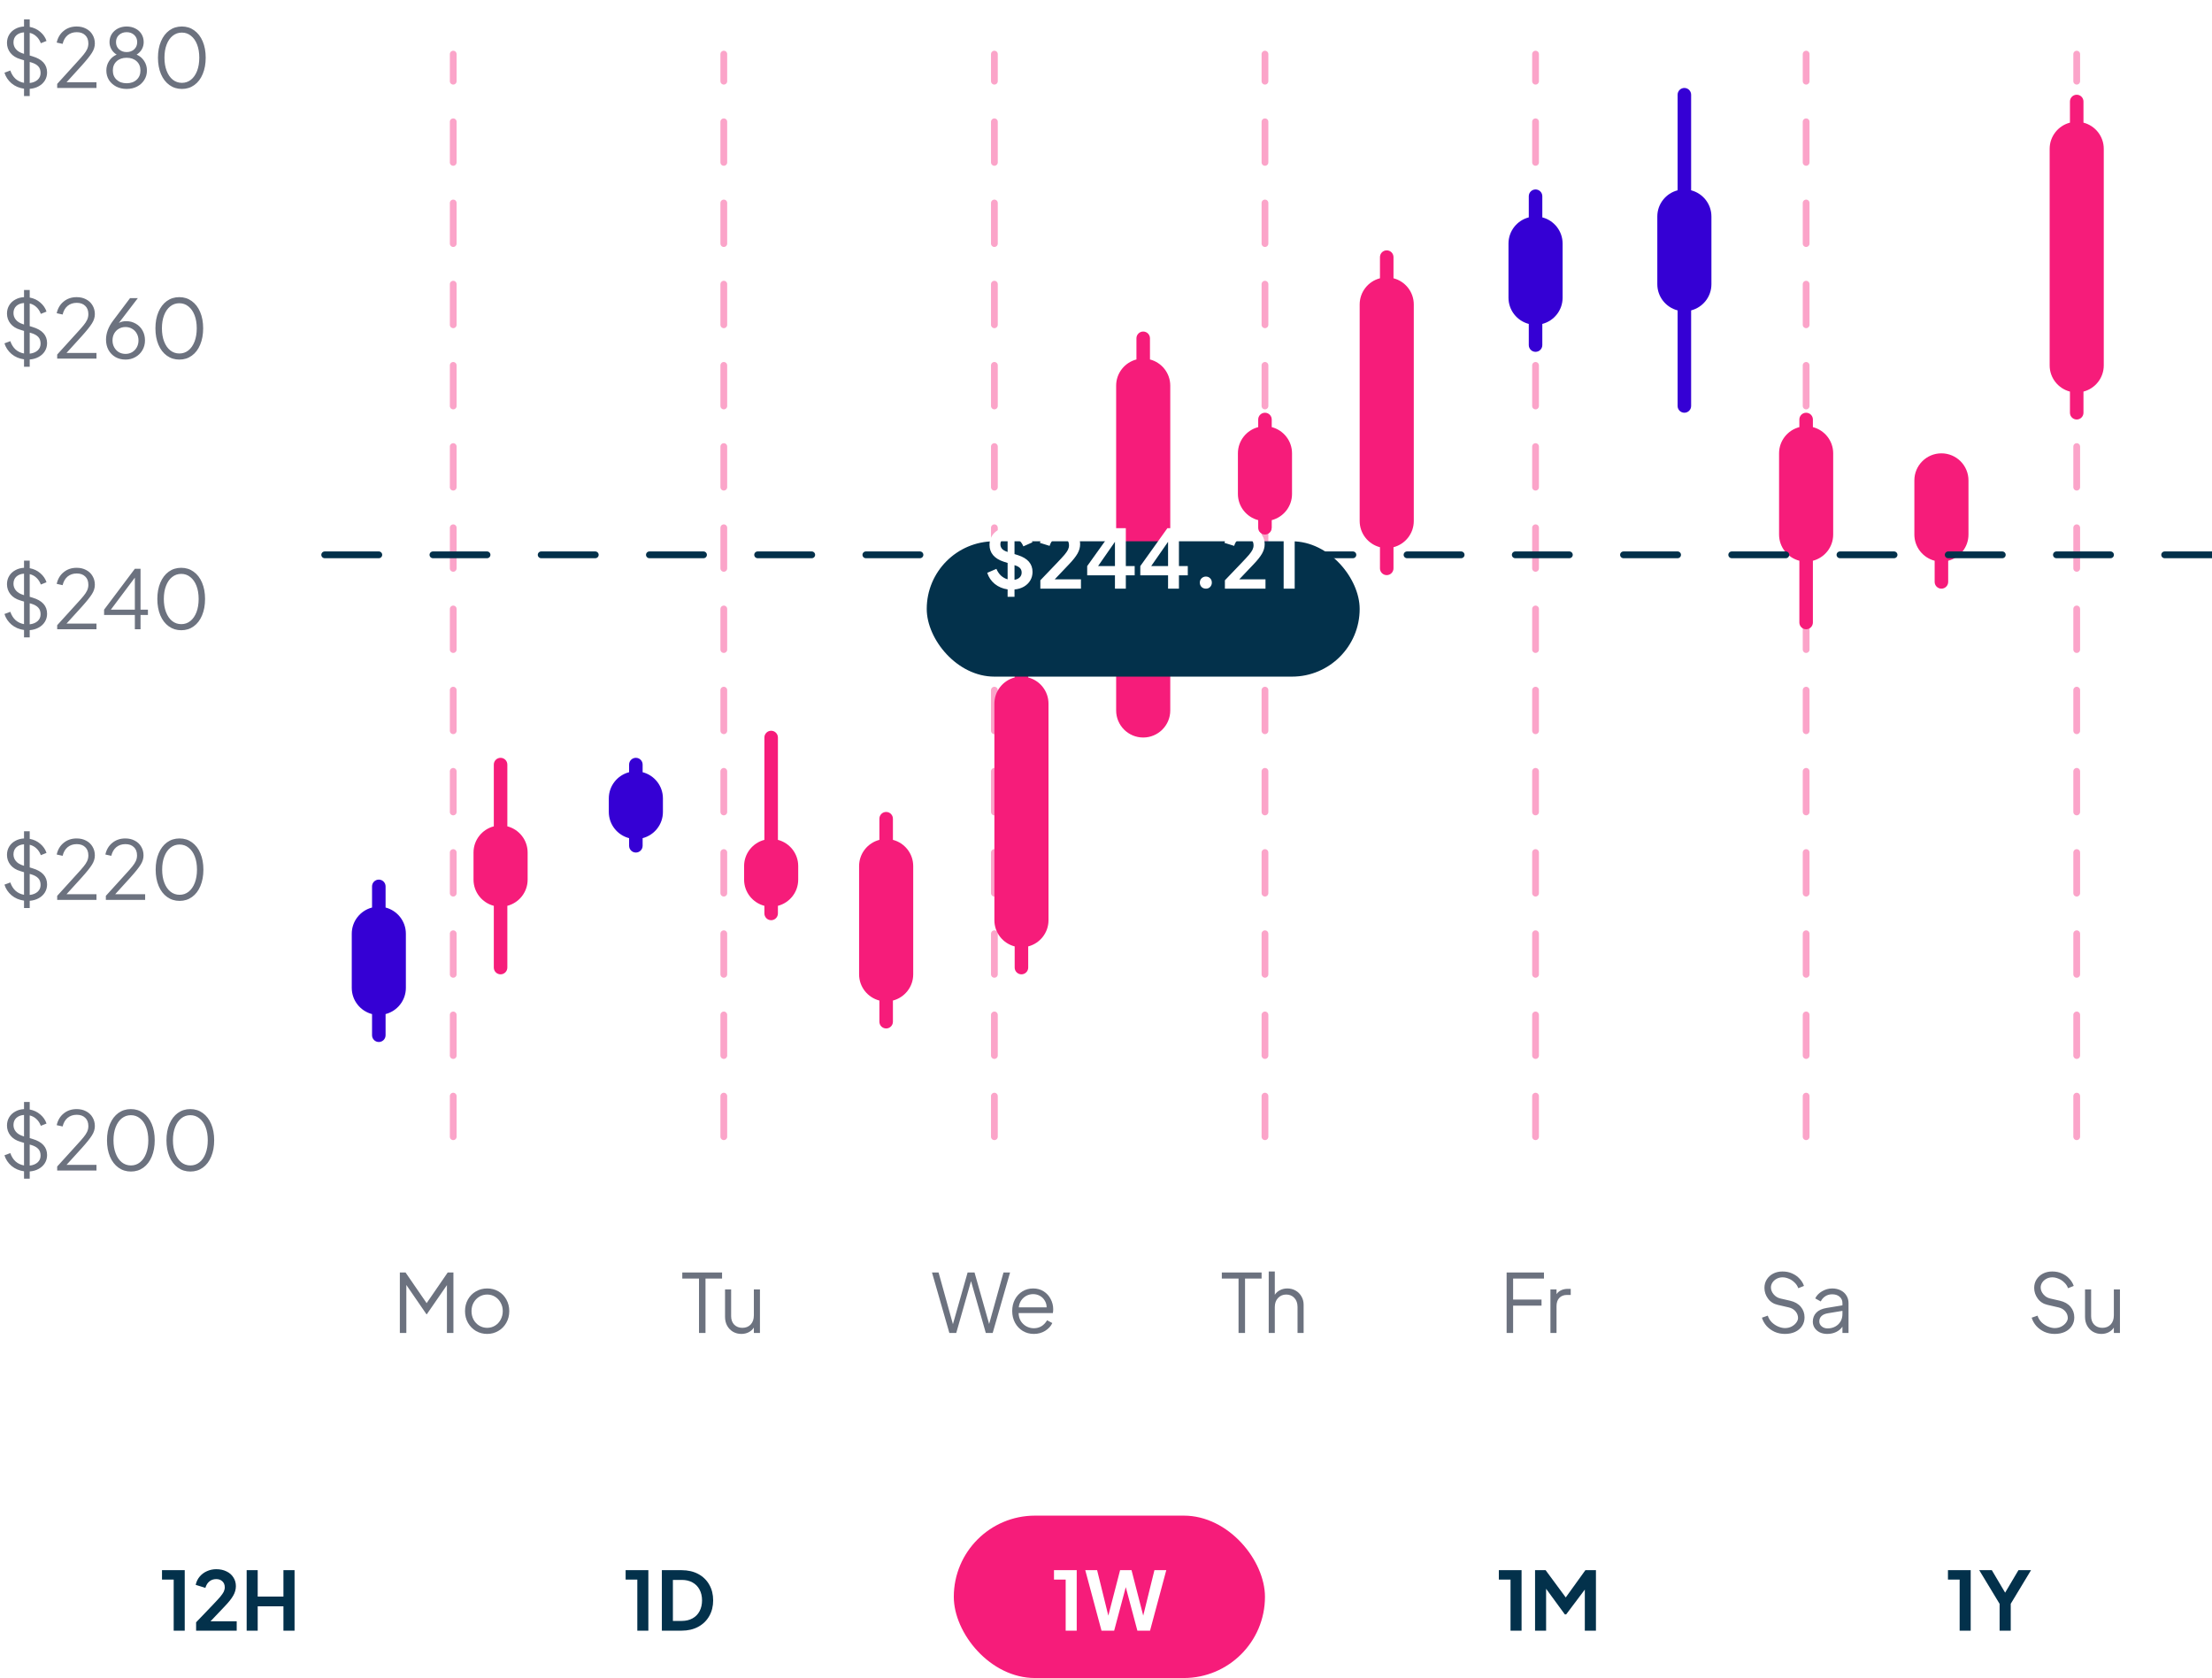 <svg width="327" height="248" viewBox="0 0 327 248" fill="none" xmlns="http://www.w3.org/2000/svg">
<path d="M25.676 233.452H23.948V232.06H27.308V241H25.676V233.452ZM28.991 239.764L31.416 237.232C31.936 236.688 32.316 236.276 32.556 235.996C32.795 235.708 32.968 235.46 33.072 235.252C33.175 235.036 33.227 234.816 33.227 234.592C33.227 234.224 33.111 233.932 32.88 233.716C32.648 233.492 32.343 233.38 31.968 233.38C31.576 233.38 31.239 233.492 30.959 233.716C30.688 233.932 30.488 234.252 30.36 234.676L28.931 234.232C29.027 233.768 29.22 233.364 29.508 233.02C29.803 232.668 30.168 232.396 30.599 232.204C31.032 232.012 31.488 231.916 31.968 231.916C32.535 231.916 33.039 232.024 33.48 232.24C33.919 232.448 34.26 232.744 34.499 233.128C34.748 233.504 34.871 233.936 34.871 234.424C34.871 234.904 34.739 235.372 34.475 235.828C34.219 236.276 33.8 236.804 33.215 237.412L31.116 239.62H34.992V241H28.991V239.764ZM36.464 232.06H38.096V235.96H41.9V232.06H43.544V241H41.9V237.4H38.096V241H36.464V232.06Z" fill="#03314B"/>
<path d="M94.215 233.452H92.487V232.06H95.847V241H94.215V233.452ZM97.843 232.06H100.759C101.695 232.06 102.515 232.248 103.219 232.624C103.923 233 104.467 233.528 104.851 234.208C105.235 234.88 105.427 235.652 105.427 236.524C105.427 237.388 105.235 238.16 104.851 238.84C104.467 239.52 103.919 240.052 103.207 240.436C102.503 240.812 101.687 241 100.759 241H97.843V232.06ZM100.795 239.56C101.395 239.56 101.919 239.436 102.367 239.188C102.823 238.94 103.171 238.588 103.411 238.132C103.659 237.668 103.783 237.132 103.783 236.524C103.783 235.916 103.659 235.384 103.411 234.928C103.171 234.472 102.823 234.12 102.367 233.872C101.919 233.624 101.395 233.5 100.795 233.5H99.475V239.56H100.795Z" fill="#03314B"/>
<rect x="141" y="224" width="46" height="24" rx="12" fill="#F61C7A"/>
<path d="M157.539 233.452H155.811V232.06H159.171V241H157.539V233.452ZM160.435 232.06H162.187L163.843 238.78L165.583 232.06H167.275L169.003 238.78L170.659 232.06H172.411L170.011 241H168.139L166.423 234.568L164.707 241H162.835L160.435 232.06Z" fill="white"/>
<path d="M223.301 233.452H221.573V232.06H224.933V241H223.301V233.452ZM226.928 232.06H228.488L231.464 236.092L234.368 232.06H235.928V241H234.284V234.928L231.524 238.6H231.332L228.56 234.808V241H226.928V232.06Z" fill="#03314B"/>
<path d="M289.695 233.452H287.967V232.06H291.327V241H289.695V233.452ZM295.603 237.04L292.591 232.06H294.451L296.419 235.384L298.387 232.06H300.247L297.247 237.028V241H295.603V237.04Z" fill="#03314B"/>
<path opacity="0.4" d="M67 168V8" stroke="#F61C7A" stroke-linecap="round" stroke-linejoin="round" stroke-dasharray="6"/>
<path d="M59.109 188.06H59.949L63.069 192.596L66.189 188.06H67.029V197H66.069V189.932L63.093 194.24H63.045L60.069 189.908V197H59.109V188.06ZM72.02 197.144C71.42 197.144 70.868 197 70.364 196.712C69.868 196.416 69.472 196.012 69.176 195.5C68.888 194.98 68.744 194.404 68.744 193.772C68.744 193.14 68.884 192.572 69.164 192.068C69.452 191.556 69.844 191.156 70.34 190.868C70.844 190.572 71.404 190.424 72.02 190.424C72.636 190.424 73.192 190.568 73.688 190.856C74.184 191.144 74.572 191.544 74.852 192.056C75.14 192.568 75.284 193.14 75.284 193.772C75.284 194.42 75.136 195 74.84 195.512C74.552 196.024 74.156 196.424 73.652 196.712C73.156 197 72.612 197.144 72.02 197.144ZM69.704 193.772C69.704 194.236 69.804 194.656 70.004 195.032C70.212 195.408 70.492 195.704 70.844 195.92C71.204 196.136 71.596 196.244 72.02 196.244C72.444 196.244 72.832 196.136 73.184 195.92C73.536 195.704 73.812 195.408 74.012 195.032C74.22 194.648 74.324 194.228 74.324 193.772C74.324 193.316 74.22 192.904 74.012 192.536C73.812 192.16 73.536 191.864 73.184 191.648C72.832 191.432 72.444 191.324 72.02 191.324C71.596 191.324 71.204 191.432 70.844 191.648C70.492 191.864 70.212 192.16 70.004 192.536C69.804 192.904 69.704 193.316 69.704 193.772Z" fill="#6C727F"/>
<path opacity="0.4" d="M107 168V8" stroke="#F61C7A" stroke-linecap="round" stroke-linejoin="round" stroke-dasharray="6"/>
<path d="M103.334 188.96H100.862V188.06H106.742V188.96H104.294V197H103.334V188.96ZM109.595 197.144C109.147 197.144 108.739 197.04 108.371 196.832C108.003 196.616 107.711 196.316 107.495 195.932C107.287 195.548 107.183 195.112 107.183 194.624V190.568H108.083V194.516C108.083 195.036 108.235 195.456 108.539 195.776C108.851 196.088 109.255 196.244 109.751 196.244C110.255 196.244 110.663 196.08 110.975 195.752C111.287 195.416 111.443 194.964 111.443 194.396V190.568H112.343V197H111.443V196.208C111.251 196.504 110.991 196.736 110.663 196.904C110.343 197.064 109.987 197.144 109.595 197.144Z" fill="#6C727F"/>
<path opacity="0.4" d="M147 168V8" stroke="#F61C7A" stroke-linecap="round" stroke-linejoin="round" stroke-dasharray="6"/>
<path d="M137.775 188.06H138.747L140.871 195.704L143.043 188.06H144.063L146.223 195.68L148.347 188.06H149.319L146.751 197H145.731L143.547 189.344L141.363 197H140.343L137.775 188.06ZM152.827 197.144C152.235 197.144 151.695 197 151.207 196.712C150.719 196.416 150.335 196.012 150.055 195.5C149.775 194.98 149.635 194.4 149.635 193.76C149.635 193.128 149.767 192.56 150.031 192.056C150.303 191.544 150.675 191.144 151.147 190.856C151.619 190.568 152.147 190.424 152.731 190.424C153.323 190.424 153.843 190.568 154.291 190.856C154.739 191.144 155.083 191.524 155.323 191.996C155.571 192.468 155.695 192.964 155.695 193.484C155.695 193.684 155.679 193.876 155.647 194.06H150.583C150.591 194.508 150.699 194.904 150.907 195.248C151.123 195.584 151.399 195.844 151.735 196.028C152.079 196.212 152.443 196.304 152.827 196.304C153.667 196.304 154.323 195.912 154.795 195.128L155.563 195.536C155.355 195.992 155.003 196.376 154.507 196.688C154.019 196.992 153.459 197.144 152.827 197.144ZM154.723 193.22C154.723 192.852 154.631 192.52 154.447 192.224C154.271 191.92 154.031 191.684 153.727 191.516C153.423 191.348 153.091 191.264 152.731 191.264C152.379 191.264 152.047 191.344 151.735 191.504C151.431 191.664 151.175 191.892 150.967 192.188C150.767 192.484 150.647 192.828 150.607 193.22H154.723Z" fill="#6C727F"/>
<path opacity="0.4" d="M187 168V8" stroke="#F61C7A" stroke-linecap="round" stroke-linejoin="round" stroke-dasharray="6"/>
<path d="M183.094 188.96H180.622V188.06H186.502V188.96H184.054V197H183.094V188.96ZM187.555 187.916H188.455V191.36C188.647 191.064 188.903 190.836 189.223 190.676C189.551 190.508 189.911 190.424 190.303 190.424C190.751 190.424 191.159 190.528 191.527 190.736C191.895 190.944 192.183 191.232 192.391 191.6C192.607 191.968 192.715 192.376 192.715 192.824V197H191.815V193.172C191.815 192.604 191.659 192.156 191.347 191.828C191.035 191.492 190.635 191.324 190.147 191.324C189.659 191.324 189.255 191.492 188.935 191.828C188.615 192.164 188.455 192.612 188.455 193.172V197H187.555V187.916Z" fill="#6C727F"/>
<path opacity="0.4" d="M227 168V8" stroke="#F61C7A" stroke-linecap="round" stroke-linejoin="round" stroke-dasharray="6"/>
<path d="M222.724 188.06H228.244V188.96H223.684V192.068H227.884V192.968H223.684V197H222.724V188.06ZM229.201 190.568H230.101V191.264C230.269 191.016 230.497 190.824 230.785 190.688C231.073 190.552 231.409 190.484 231.793 190.484H232.201V191.384H231.637C231.165 191.384 230.789 191.532 230.509 191.828C230.237 192.116 230.101 192.52 230.101 193.04V197H229.201V190.568Z" fill="#6C727F"/>
<path opacity="0.4" d="M267 168V8" stroke="#F61C7A" stroke-linecap="round" stroke-linejoin="round" stroke-dasharray="6"/>
<path d="M263.873 197.144C263.321 197.144 262.809 197.04 262.337 196.832C261.873 196.616 261.477 196.328 261.149 195.968C260.829 195.6 260.601 195.192 260.465 194.744L261.329 194.444C261.457 194.828 261.661 195.16 261.941 195.44C262.229 195.712 262.545 195.92 262.889 196.064C263.241 196.208 263.569 196.28 263.873 196.28C264.233 196.28 264.561 196.204 264.857 196.052C265.153 195.892 265.385 195.696 265.553 195.464C265.721 195.232 265.805 195.008 265.805 194.792C265.805 194.432 265.681 194.104 265.433 193.808C265.185 193.512 264.845 193.316 264.413 193.22L262.805 192.848C262.197 192.712 261.717 192.404 261.365 191.924C261.013 191.444 260.837 190.916 260.837 190.34C260.837 189.876 260.953 189.46 261.185 189.092C261.417 188.724 261.733 188.436 262.133 188.228C262.541 188.02 263.001 187.916 263.513 187.916C264.025 187.916 264.497 188.012 264.929 188.204C265.369 188.396 265.737 188.656 266.033 188.984C266.337 189.304 266.553 189.66 266.681 190.052L265.841 190.388C265.721 190.052 265.529 189.764 265.265 189.524C265.009 189.276 264.725 189.092 264.413 188.972C264.101 188.844 263.805 188.78 263.525 188.78C263.197 188.78 262.901 188.852 262.637 188.996C262.373 189.14 262.165 189.328 262.013 189.56C261.869 189.792 261.797 190.028 261.797 190.268C261.797 190.636 261.933 190.98 262.205 191.3C262.477 191.62 262.813 191.824 263.213 191.912L264.629 192.236C265.317 192.396 265.845 192.696 266.213 193.136C266.581 193.576 266.765 194.1 266.765 194.708C266.765 195.18 266.641 195.604 266.393 195.98C266.153 196.348 265.813 196.636 265.373 196.844C264.933 197.044 264.433 197.144 263.873 197.144ZM270.112 197.144C269.712 197.144 269.348 197.068 269.02 196.916C268.7 196.756 268.448 196.54 268.264 196.268C268.08 195.988 267.988 195.676 267.988 195.332C267.988 194.812 268.156 194.372 268.492 194.012C268.836 193.652 269.352 193.416 270.04 193.304L272.368 192.92V192.584C272.368 192.2 272.228 191.888 271.948 191.648C271.668 191.408 271.304 191.288 270.856 191.288C270.472 191.288 270.132 191.384 269.836 191.576C269.54 191.768 269.316 192.024 269.164 192.344L268.348 191.9C268.532 191.484 268.86 191.136 269.332 190.856C269.812 190.568 270.32 190.424 270.856 190.424C271.32 190.424 271.736 190.516 272.104 190.7C272.472 190.884 272.756 191.14 272.956 191.468C273.164 191.796 273.268 192.168 273.268 192.584V197H272.368V196.076C272.152 196.396 271.844 196.656 271.444 196.856C271.044 197.048 270.6 197.144 270.112 197.144ZM268.948 195.296C268.948 195.584 269.064 195.828 269.296 196.028C269.528 196.228 269.82 196.328 270.172 196.328C270.596 196.328 270.976 196.236 271.312 196.052C271.648 195.868 271.908 195.616 272.092 195.296C272.276 194.968 272.368 194.608 272.368 194.216V193.736L270.256 194.084C269.808 194.156 269.476 194.3 269.26 194.516C269.052 194.724 268.948 194.984 268.948 195.296Z" fill="#6C727F"/>
<path opacity="0.4" d="M307 168V8" stroke="#F61C7A" stroke-linecap="round" stroke-linejoin="round" stroke-dasharray="6"/>
<path d="M303.75 197.144C303.198 197.144 302.686 197.04 302.214 196.832C301.75 196.616 301.354 196.328 301.026 195.968C300.706 195.6 300.478 195.192 300.342 194.744L301.206 194.444C301.334 194.828 301.538 195.16 301.818 195.44C302.106 195.712 302.422 195.92 302.766 196.064C303.118 196.208 303.446 196.28 303.75 196.28C304.11 196.28 304.438 196.204 304.734 196.052C305.03 195.892 305.262 195.696 305.43 195.464C305.598 195.232 305.682 195.008 305.682 194.792C305.682 194.432 305.558 194.104 305.31 193.808C305.062 193.512 304.722 193.316 304.29 193.22L302.682 192.848C302.074 192.712 301.594 192.404 301.242 191.924C300.89 191.444 300.714 190.916 300.714 190.34C300.714 189.876 300.83 189.46 301.062 189.092C301.294 188.724 301.61 188.436 302.01 188.228C302.418 188.02 302.878 187.916 303.39 187.916C303.902 187.916 304.374 188.012 304.806 188.204C305.246 188.396 305.614 188.656 305.91 188.984C306.214 189.304 306.43 189.66 306.558 190.052L305.718 190.388C305.598 190.052 305.406 189.764 305.142 189.524C304.886 189.276 304.602 189.092 304.29 188.972C303.978 188.844 303.682 188.78 303.402 188.78C303.074 188.78 302.778 188.852 302.514 188.996C302.25 189.14 302.042 189.328 301.89 189.56C301.746 189.792 301.674 190.028 301.674 190.268C301.674 190.636 301.81 190.98 302.082 191.3C302.354 191.62 302.69 191.824 303.09 191.912L304.506 192.236C305.194 192.396 305.722 192.696 306.09 193.136C306.458 193.576 306.642 194.1 306.642 194.708C306.642 195.18 306.518 195.604 306.27 195.98C306.03 196.348 305.69 196.636 305.25 196.844C304.81 197.044 304.31 197.144 303.75 197.144ZM310.643 197.144C310.195 197.144 309.787 197.04 309.419 196.832C309.051 196.616 308.759 196.316 308.543 195.932C308.335 195.548 308.231 195.112 308.231 194.624V190.568H309.131V194.516C309.131 195.036 309.283 195.456 309.587 195.776C309.899 196.088 310.303 196.244 310.799 196.244C311.303 196.244 311.711 196.08 312.023 195.752C312.335 195.416 312.491 194.964 312.491 194.396V190.568H313.391V197H312.491V196.208C312.299 196.504 312.039 196.736 311.711 196.904C311.391 197.064 311.035 197.144 310.643 197.144Z" fill="#6C727F"/>
<path d="M3.552 13.108C2.84 13.012 2.224 12.748 1.704 12.316C1.192 11.876 0.844 11.352 0.66 10.744L1.524 10.42C1.7 10.932 1.96 11.344 2.304 11.656C2.648 11.96 3.064 12.156 3.552 12.244V8.908L3 8.74C2.376 8.556 1.892 8.252 1.548 7.828C1.204 7.396 1.032 6.9 1.032 6.34C1.032 5.892 1.14 5.488 1.356 5.128C1.572 4.768 1.872 4.484 2.256 4.276C2.64 4.06 3.072 3.94 3.552 3.916V2.86H4.392V3.976C5 4.088 5.524 4.336 5.964 4.72C6.404 5.096 6.708 5.54 6.876 6.052L6.036 6.388C5.884 5.98 5.668 5.648 5.388 5.392C5.116 5.128 4.784 4.948 4.392 4.852V8.2L4.824 8.332C6.248 8.756 6.96 9.548 6.96 10.708C6.96 11.148 6.852 11.544 6.636 11.896C6.42 12.248 6.116 12.532 5.724 12.748C5.34 12.964 4.896 13.092 4.392 13.132V14.2H3.552V13.108ZM1.992 6.268C1.992 6.644 2.112 6.976 2.352 7.264C2.592 7.552 2.944 7.768 3.408 7.912L3.552 7.96V4.78C3.08 4.812 2.7 4.96 2.412 5.224C2.132 5.488 1.992 5.836 1.992 6.268ZM4.392 12.268C4.88 12.212 5.268 12.056 5.556 11.8C5.852 11.536 6 11.2 6 10.792C6 10.368 5.884 10.036 5.652 9.796C5.42 9.548 5.072 9.356 4.608 9.22L4.392 9.16V12.268ZM8.454 12.4L10.95 9.652L11.31 9.256C11.798 8.728 12.15 8.328 12.366 8.056C12.59 7.784 12.762 7.52 12.882 7.264C13.002 7 13.062 6.72 13.062 6.424C13.062 5.896 12.906 5.488 12.594 5.2C12.29 4.904 11.874 4.756 11.346 4.756C10.81 4.756 10.358 4.908 9.99 5.212C9.63 5.516 9.386 5.94 9.258 6.484L8.382 6.292C8.542 5.564 8.886 4.988 9.414 4.564C9.942 4.132 10.582 3.916 11.334 3.916C11.862 3.916 12.326 4.024 12.726 4.24C13.134 4.448 13.45 4.744 13.674 5.128C13.906 5.512 14.022 5.944 14.022 6.424C14.022 6.896 13.878 7.356 13.59 7.804C13.31 8.252 12.814 8.872 12.102 9.664L9.834 12.16H14.262V13H8.454V12.4ZM18.721 13.144C18.153 13.144 17.641 13.028 17.185 12.796C16.729 12.556 16.369 12.232 16.105 11.824C15.849 11.408 15.721 10.94 15.721 10.42C15.721 9.9 15.857 9.432 16.129 9.016C16.401 8.592 16.773 8.276 17.245 8.068C16.909 7.868 16.649 7.604 16.465 7.276C16.281 6.948 16.189 6.596 16.189 6.22C16.189 5.788 16.297 5.396 16.513 5.044C16.737 4.692 17.041 4.416 17.425 4.216C17.817 4.016 18.249 3.916 18.721 3.916C19.201 3.916 19.633 4.016 20.017 4.216C20.401 4.408 20.701 4.68 20.917 5.032C21.133 5.384 21.241 5.78 21.241 6.22C21.241 6.612 21.149 6.968 20.965 7.288C20.781 7.608 20.525 7.868 20.197 8.068C20.669 8.276 21.041 8.592 21.313 9.016C21.585 9.432 21.721 9.9 21.721 10.42C21.721 10.94 21.589 11.408 21.325 11.824C21.069 12.232 20.713 12.556 20.257 12.796C19.801 13.028 19.289 13.144 18.721 13.144ZM16.681 10.42C16.681 10.988 16.869 11.444 17.245 11.788C17.621 12.132 18.113 12.304 18.721 12.304C19.329 12.304 19.821 12.132 20.197 11.788C20.573 11.444 20.761 10.988 20.761 10.42C20.761 9.852 20.573 9.396 20.197 9.052C19.821 8.708 19.329 8.536 18.721 8.536C18.113 8.536 17.621 8.708 17.245 9.052C16.869 9.396 16.681 9.852 16.681 10.42ZM17.149 6.22C17.149 6.66 17.297 7.016 17.593 7.288C17.897 7.56 18.273 7.696 18.721 7.696C19.169 7.696 19.541 7.56 19.837 7.288C20.133 7.016 20.281 6.66 20.281 6.22C20.281 5.788 20.133 5.436 19.837 5.164C19.541 4.892 19.169 4.756 18.721 4.756C18.273 4.756 17.897 4.892 17.593 5.164C17.297 5.436 17.149 5.788 17.149 6.22ZM26.892 13.144C26.196 13.144 25.58 12.952 25.044 12.568C24.508 12.184 24.092 11.644 23.796 10.948C23.5 10.244 23.352 9.436 23.352 8.524C23.352 7.612 23.5 6.808 23.796 6.112C24.092 5.416 24.504 4.876 25.032 4.492C25.568 4.108 26.184 3.916 26.88 3.916C27.576 3.916 28.188 4.108 28.716 4.492C29.252 4.876 29.668 5.416 29.964 6.112C30.26 6.808 30.408 7.612 30.408 8.524C30.408 9.436 30.26 10.244 29.964 10.948C29.676 11.644 29.264 12.184 28.728 12.568C28.2 12.952 27.588 13.144 26.892 13.144ZM24.312 8.524C24.312 9.26 24.42 9.908 24.636 10.468C24.852 11.028 25.152 11.464 25.536 11.776C25.928 12.088 26.38 12.244 26.892 12.244C27.396 12.244 27.84 12.092 28.224 11.788C28.616 11.476 28.92 11.04 29.136 10.48C29.352 9.912 29.46 9.26 29.46 8.524C29.46 7.788 29.352 7.14 29.136 6.58C28.92 6.02 28.616 5.588 28.224 5.284C27.84 4.972 27.392 4.816 26.88 4.816C26.376 4.816 25.928 4.972 25.536 5.284C25.152 5.588 24.852 6.02 24.636 6.58C24.42 7.14 24.312 7.788 24.312 8.524Z" fill="#6C727F"/>
<path d="M3.552 53.108C2.84 53.012 2.224 52.748 1.704 52.316C1.192 51.876 0.844 51.352 0.66 50.744L1.524 50.42C1.7 50.932 1.96 51.344 2.304 51.656C2.648 51.96 3.064 52.156 3.552 52.244V48.908L3 48.74C2.376 48.556 1.892 48.252 1.548 47.828C1.204 47.396 1.032 46.9 1.032 46.34C1.032 45.892 1.14 45.488 1.356 45.128C1.572 44.768 1.872 44.484 2.256 44.276C2.64 44.06 3.072 43.94 3.552 43.916V42.86H4.392V43.976C5 44.088 5.524 44.336 5.964 44.72C6.404 45.096 6.708 45.54 6.876 46.052L6.036 46.388C5.884 45.98 5.668 45.648 5.388 45.392C5.116 45.128 4.784 44.948 4.392 44.852V48.2L4.824 48.332C6.248 48.756 6.96 49.548 6.96 50.708C6.96 51.148 6.852 51.544 6.636 51.896C6.42 52.248 6.116 52.532 5.724 52.748C5.34 52.964 4.896 53.092 4.392 53.132V54.2H3.552V53.108ZM1.992 46.268C1.992 46.644 2.112 46.976 2.352 47.264C2.592 47.552 2.944 47.768 3.408 47.912L3.552 47.96V44.78C3.08 44.812 2.7 44.96 2.412 45.224C2.132 45.488 1.992 45.836 1.992 46.268ZM4.392 52.268C4.88 52.212 5.268 52.056 5.556 51.8C5.852 51.536 6 51.2 6 50.792C6 50.368 5.884 50.036 5.652 49.796C5.42 49.548 5.072 49.356 4.608 49.22L4.392 49.16V52.268ZM8.454 52.4L10.95 49.652L11.31 49.256C11.798 48.728 12.15 48.328 12.366 48.056C12.59 47.784 12.762 47.52 12.882 47.264C13.002 47 13.062 46.72 13.062 46.424C13.062 45.896 12.906 45.488 12.594 45.2C12.29 44.904 11.874 44.756 11.346 44.756C10.81 44.756 10.358 44.908 9.99 45.212C9.63 45.516 9.386 45.94 9.258 46.484L8.382 46.292C8.542 45.564 8.886 44.988 9.414 44.564C9.942 44.132 10.582 43.916 11.334 43.916C11.862 43.916 12.326 44.024 12.726 44.24C13.134 44.448 13.45 44.744 13.674 45.128C13.906 45.512 14.022 45.944 14.022 46.424C14.022 46.896 13.878 47.356 13.59 47.804C13.31 48.252 12.814 48.872 12.102 49.664L9.834 52.16H14.262V53H8.454V52.4ZM18.553 53.144C18.001 53.144 17.505 53.02 17.065 52.772C16.625 52.516 16.281 52.164 16.033 51.716C15.793 51.268 15.673 50.76 15.673 50.192C15.673 49.256 16.017 48.328 16.705 47.408L19.225 44.06H20.377L17.569 47.732C17.857 47.556 18.225 47.468 18.673 47.468C19.185 47.468 19.653 47.592 20.077 47.84C20.501 48.08 20.833 48.416 21.073 48.848C21.313 49.28 21.433 49.768 21.433 50.312C21.433 50.848 21.305 51.332 21.049 51.764C20.801 52.188 20.457 52.524 20.017 52.772C19.585 53.02 19.097 53.144 18.553 53.144ZM16.633 50.312C16.633 50.688 16.717 51.028 16.885 51.332C17.053 51.636 17.281 51.876 17.569 52.052C17.865 52.22 18.193 52.304 18.553 52.304C18.913 52.304 19.237 52.22 19.525 52.052C19.821 51.876 20.053 51.636 20.221 51.332C20.389 51.028 20.473 50.688 20.473 50.312C20.473 49.936 20.389 49.6 20.221 49.304C20.061 49 19.833 48.764 19.537 48.596C19.249 48.42 18.921 48.332 18.553 48.332C18.185 48.332 17.853 48.42 17.557 48.596C17.269 48.764 17.041 49 16.873 49.304C16.713 49.6 16.633 49.936 16.633 50.312ZM26.517 53.144C25.821 53.144 25.205 52.952 24.669 52.568C24.133 52.184 23.717 51.644 23.421 50.948C23.125 50.244 22.977 49.436 22.977 48.524C22.977 47.612 23.125 46.808 23.421 46.112C23.717 45.416 24.129 44.876 24.657 44.492C25.193 44.108 25.809 43.916 26.505 43.916C27.201 43.916 27.813 44.108 28.341 44.492C28.877 44.876 29.293 45.416 29.589 46.112C29.885 46.808 30.033 47.612 30.033 48.524C30.033 49.436 29.885 50.244 29.589 50.948C29.301 51.644 28.889 52.184 28.353 52.568C27.825 52.952 27.213 53.144 26.517 53.144ZM23.937 48.524C23.937 49.26 24.045 49.908 24.261 50.468C24.477 51.028 24.777 51.464 25.161 51.776C25.553 52.088 26.005 52.244 26.517 52.244C27.021 52.244 27.465 52.092 27.849 51.788C28.241 51.476 28.545 51.04 28.761 50.48C28.977 49.912 29.085 49.26 29.085 48.524C29.085 47.788 28.977 47.14 28.761 46.58C28.545 46.02 28.241 45.588 27.849 45.284C27.465 44.972 27.017 44.816 26.505 44.816C26.001 44.816 25.553 44.972 25.161 45.284C24.777 45.588 24.477 46.02 24.261 46.58C24.045 47.14 23.937 47.788 23.937 48.524Z" fill="#6C727F"/>
<path d="M3.552 93.108C2.84 93.012 2.224 92.748 1.704 92.316C1.192 91.876 0.844 91.352 0.66 90.744L1.524 90.42C1.7 90.932 1.96 91.344 2.304 91.656C2.648 91.96 3.064 92.156 3.552 92.244V88.908L3 88.74C2.376 88.556 1.892 88.252 1.548 87.828C1.204 87.396 1.032 86.9 1.032 86.34C1.032 85.892 1.14 85.488 1.356 85.128C1.572 84.768 1.872 84.484 2.256 84.276C2.64 84.06 3.072 83.94 3.552 83.916V82.86H4.392V83.976C5 84.088 5.524 84.336 5.964 84.72C6.404 85.096 6.708 85.54 6.876 86.052L6.036 86.388C5.884 85.98 5.668 85.648 5.388 85.392C5.116 85.128 4.784 84.948 4.392 84.852V88.2L4.824 88.332C6.248 88.756 6.96 89.548 6.96 90.708C6.96 91.148 6.852 91.544 6.636 91.896C6.42 92.248 6.116 92.532 5.724 92.748C5.34 92.964 4.896 93.092 4.392 93.132V94.2H3.552V93.108ZM1.992 86.268C1.992 86.644 2.112 86.976 2.352 87.264C2.592 87.552 2.944 87.768 3.408 87.912L3.552 87.96V84.78C3.08 84.812 2.7 84.96 2.412 85.224C2.132 85.488 1.992 85.836 1.992 86.268ZM4.392 92.268C4.88 92.212 5.268 92.056 5.556 91.8C5.852 91.536 6 91.2 6 90.792C6 90.368 5.884 90.036 5.652 89.796C5.42 89.548 5.072 89.356 4.608 89.22L4.392 89.16V92.268ZM8.454 92.4L10.95 89.652L11.31 89.256C11.798 88.728 12.15 88.328 12.366 88.056C12.59 87.784 12.762 87.52 12.882 87.264C13.002 87 13.062 86.72 13.062 86.424C13.062 85.896 12.906 85.488 12.594 85.2C12.29 84.904 11.874 84.756 11.346 84.756C10.81 84.756 10.358 84.908 9.99 85.212C9.63 85.516 9.386 85.94 9.258 86.484L8.382 86.292C8.542 85.564 8.886 84.988 9.414 84.564C9.942 84.132 10.582 83.916 11.334 83.916C11.862 83.916 12.326 84.024 12.726 84.24C13.134 84.448 13.45 84.744 13.674 85.128C13.906 85.512 14.022 85.944 14.022 86.424C14.022 86.896 13.878 87.356 13.59 87.804C13.31 88.252 12.814 88.872 12.102 89.664L9.834 92.16H14.262V93H8.454V92.4ZM19.936 90.888H15.388V90.108L19.936 84.06H20.776V90.108H21.868V90.888H20.776V93H19.936V90.888ZM19.936 90.108V85.368L16.384 90.108H19.936ZM26.799 93.144C26.102 93.144 25.486 92.952 24.951 92.568C24.415 92.184 23.998 91.644 23.703 90.948C23.407 90.244 23.259 89.436 23.259 88.524C23.259 87.612 23.407 86.808 23.703 86.112C23.998 85.416 24.41 84.876 24.939 84.492C25.474 84.108 26.09 83.916 26.787 83.916C27.483 83.916 28.095 84.108 28.622 84.492C29.159 84.876 29.575 85.416 29.87 86.112C30.166 86.808 30.314 87.612 30.314 88.524C30.314 89.436 30.166 90.244 29.87 90.948C29.582 91.644 29.171 92.184 28.634 92.568C28.107 92.952 27.494 93.144 26.799 93.144ZM24.218 88.524C24.218 89.26 24.326 89.908 24.543 90.468C24.759 91.028 25.058 91.464 25.442 91.776C25.834 92.088 26.287 92.244 26.799 92.244C27.302 92.244 27.747 92.092 28.131 91.788C28.523 91.476 28.826 91.04 29.043 90.48C29.259 89.912 29.366 89.26 29.366 88.524C29.366 87.788 29.259 87.14 29.043 86.58C28.826 86.02 28.523 85.588 28.131 85.284C27.747 84.972 27.299 84.816 26.787 84.816C26.282 84.816 25.834 84.972 25.442 85.284C25.058 85.588 24.759 86.02 24.543 86.58C24.326 87.14 24.218 87.788 24.218 88.524Z" fill="#6C727F"/>
<path d="M3.552 133.108C2.84 133.012 2.224 132.748 1.704 132.316C1.192 131.876 0.844 131.352 0.66 130.744L1.524 130.42C1.7 130.932 1.96 131.344 2.304 131.656C2.648 131.96 3.064 132.156 3.552 132.244V128.908L3 128.74C2.376 128.556 1.892 128.252 1.548 127.828C1.204 127.396 1.032 126.9 1.032 126.34C1.032 125.892 1.14 125.488 1.356 125.128C1.572 124.768 1.872 124.484 2.256 124.276C2.64 124.06 3.072 123.94 3.552 123.916V122.86H4.392V123.976C5 124.088 5.524 124.336 5.964 124.72C6.404 125.096 6.708 125.54 6.876 126.052L6.036 126.388C5.884 125.98 5.668 125.648 5.388 125.392C5.116 125.128 4.784 124.948 4.392 124.852V128.2L4.824 128.332C6.248 128.756 6.96 129.548 6.96 130.708C6.96 131.148 6.852 131.544 6.636 131.896C6.42 132.248 6.116 132.532 5.724 132.748C5.34 132.964 4.896 133.092 4.392 133.132V134.2H3.552V133.108ZM1.992 126.268C1.992 126.644 2.112 126.976 2.352 127.264C2.592 127.552 2.944 127.768 3.408 127.912L3.552 127.96V124.78C3.08 124.812 2.7 124.96 2.412 125.224C2.132 125.488 1.992 125.836 1.992 126.268ZM4.392 132.268C4.88 132.212 5.268 132.056 5.556 131.8C5.852 131.536 6 131.2 6 130.792C6 130.368 5.884 130.036 5.652 129.796C5.42 129.548 5.072 129.356 4.608 129.22L4.392 129.16V132.268ZM8.454 132.4L10.95 129.652L11.31 129.256C11.798 128.728 12.15 128.328 12.366 128.056C12.59 127.784 12.762 127.52 12.882 127.264C13.002 127 13.062 126.72 13.062 126.424C13.062 125.896 12.906 125.488 12.594 125.2C12.29 124.904 11.874 124.756 11.346 124.756C10.81 124.756 10.358 124.908 9.99 125.212C9.63 125.516 9.386 125.94 9.258 126.484L8.382 126.292C8.542 125.564 8.886 124.988 9.414 124.564C9.942 124.132 10.582 123.916 11.334 123.916C11.862 123.916 12.326 124.024 12.726 124.24C13.134 124.448 13.45 124.744 13.674 125.128C13.906 125.512 14.022 125.944 14.022 126.424C14.022 126.896 13.878 127.356 13.59 127.804C13.31 128.252 12.814 128.872 12.102 129.664L9.834 132.16H14.262V133H8.454V132.4ZM15.649 132.4L18.145 129.652L18.505 129.256C18.993 128.728 19.345 128.328 19.561 128.056C19.785 127.784 19.957 127.52 20.077 127.264C20.197 127 20.257 126.72 20.257 126.424C20.257 125.896 20.101 125.488 19.789 125.2C19.485 124.904 19.069 124.756 18.541 124.756C18.005 124.756 17.553 124.908 17.185 125.212C16.825 125.516 16.581 125.94 16.453 126.484L15.577 126.292C15.737 125.564 16.081 124.988 16.609 124.564C17.137 124.132 17.777 123.916 18.529 123.916C19.057 123.916 19.521 124.024 19.921 124.24C20.329 124.448 20.645 124.744 20.869 125.128C21.101 125.512 21.217 125.944 21.217 126.424C21.217 126.896 21.073 127.356 20.785 127.804C20.505 128.252 20.009 128.872 19.297 129.664L17.029 132.16H21.457V133H15.649V132.4ZM26.552 133.144C25.856 133.144 25.24 132.952 24.704 132.568C24.168 132.184 23.752 131.644 23.456 130.948C23.16 130.244 23.012 129.436 23.012 128.524C23.012 127.612 23.16 126.808 23.456 126.112C23.752 125.416 24.164 124.876 24.692 124.492C25.228 124.108 25.844 123.916 26.54 123.916C27.236 123.916 27.848 124.108 28.376 124.492C28.912 124.876 29.328 125.416 29.624 126.112C29.92 126.808 30.068 127.612 30.068 128.524C30.068 129.436 29.92 130.244 29.624 130.948C29.336 131.644 28.924 132.184 28.388 132.568C27.86 132.952 27.248 133.144 26.552 133.144ZM23.972 128.524C23.972 129.26 24.08 129.908 24.296 130.468C24.512 131.028 24.812 131.464 25.196 131.776C25.588 132.088 26.04 132.244 26.552 132.244C27.056 132.244 27.5 132.092 27.884 131.788C28.276 131.476 28.58 131.04 28.796 130.48C29.012 129.912 29.12 129.26 29.12 128.524C29.12 127.788 29.012 127.14 28.796 126.58C28.58 126.02 28.276 125.588 27.884 125.284C27.5 124.972 27.052 124.816 26.54 124.816C26.036 124.816 25.588 124.972 25.196 125.284C24.812 125.588 24.512 126.02 24.296 126.58C24.08 127.14 23.972 127.788 23.972 128.524Z" fill="#6C727F"/>
<path d="M3.552 173.108C2.84 173.012 2.224 172.748 1.704 172.316C1.192 171.876 0.844 171.352 0.66 170.744L1.524 170.42C1.7 170.932 1.96 171.344 2.304 171.656C2.648 171.96 3.064 172.156 3.552 172.244V168.908L3 168.74C2.376 168.556 1.892 168.252 1.548 167.828C1.204 167.396 1.032 166.9 1.032 166.34C1.032 165.892 1.14 165.488 1.356 165.128C1.572 164.768 1.872 164.484 2.256 164.276C2.64 164.06 3.072 163.94 3.552 163.916V162.86H4.392V163.976C5 164.088 5.524 164.336 5.964 164.72C6.404 165.096 6.708 165.54 6.876 166.052L6.036 166.388C5.884 165.98 5.668 165.648 5.388 165.392C5.116 165.128 4.784 164.948 4.392 164.852V168.2L4.824 168.332C6.248 168.756 6.96 169.548 6.96 170.708C6.96 171.148 6.852 171.544 6.636 171.896C6.42 172.248 6.116 172.532 5.724 172.748C5.34 172.964 4.896 173.092 4.392 173.132V174.2H3.552V173.108ZM1.992 166.268C1.992 166.644 2.112 166.976 2.352 167.264C2.592 167.552 2.944 167.768 3.408 167.912L3.552 167.96V164.78C3.08 164.812 2.7 164.96 2.412 165.224C2.132 165.488 1.992 165.836 1.992 166.268ZM4.392 172.268C4.88 172.212 5.268 172.056 5.556 171.8C5.852 171.536 6 171.2 6 170.792C6 170.368 5.884 170.036 5.652 169.796C5.42 169.548 5.072 169.356 4.608 169.22L4.392 169.16V172.268ZM8.454 172.4L10.95 169.652L11.31 169.256C11.798 168.728 12.15 168.328 12.366 168.056C12.59 167.784 12.762 167.52 12.882 167.264C13.002 167 13.062 166.72 13.062 166.424C13.062 165.896 12.906 165.488 12.594 165.2C12.29 164.904 11.874 164.756 11.346 164.756C10.81 164.756 10.358 164.908 9.99 165.212C9.63 165.516 9.386 165.94 9.258 166.484L8.382 166.292C8.542 165.564 8.886 164.988 9.414 164.564C9.942 164.132 10.582 163.916 11.334 163.916C11.862 163.916 12.326 164.024 12.726 164.24C13.134 164.448 13.45 164.744 13.674 165.128C13.906 165.512 14.022 165.944 14.022 166.424C14.022 166.896 13.878 167.356 13.59 167.804C13.31 168.252 12.814 168.872 12.102 169.664L9.834 172.16H14.262V173H8.454V172.4ZM19.357 173.144C18.661 173.144 18.045 172.952 17.509 172.568C16.973 172.184 16.557 171.644 16.261 170.948C15.965 170.244 15.817 169.436 15.817 168.524C15.817 167.612 15.965 166.808 16.261 166.112C16.557 165.416 16.969 164.876 17.497 164.492C18.033 164.108 18.649 163.916 19.345 163.916C20.041 163.916 20.653 164.108 21.181 164.492C21.717 164.876 22.133 165.416 22.429 166.112C22.725 166.808 22.873 167.612 22.873 168.524C22.873 169.436 22.725 170.244 22.429 170.948C22.141 171.644 21.729 172.184 21.193 172.568C20.665 172.952 20.053 173.144 19.357 173.144ZM16.777 168.524C16.777 169.26 16.885 169.908 17.101 170.468C17.317 171.028 17.617 171.464 18.001 171.776C18.393 172.088 18.845 172.244 19.357 172.244C19.861 172.244 20.305 172.092 20.689 171.788C21.081 171.476 21.385 171.04 21.601 170.48C21.817 169.912 21.925 169.26 21.925 168.524C21.925 167.788 21.817 167.14 21.601 166.58C21.385 166.02 21.081 165.588 20.689 165.284C20.305 164.972 19.857 164.816 19.345 164.816C18.841 164.816 18.393 164.972 18.001 165.284C17.617 165.588 17.317 166.02 17.101 166.58C16.885 167.14 16.777 167.788 16.777 168.524ZM28.146 173.144C27.45 173.144 26.834 172.952 26.298 172.568C25.762 172.184 25.346 171.644 25.05 170.948C24.754 170.244 24.606 169.436 24.606 168.524C24.606 167.612 24.754 166.808 25.05 166.112C25.346 165.416 25.758 164.876 26.286 164.492C26.822 164.108 27.438 163.916 28.134 163.916C28.83 163.916 29.442 164.108 29.97 164.492C30.506 164.876 30.922 165.416 31.218 166.112C31.514 166.808 31.662 167.612 31.662 168.524C31.662 169.436 31.514 170.244 31.218 170.948C30.93 171.644 30.518 172.184 29.982 172.568C29.454 172.952 28.842 173.144 28.146 173.144ZM25.566 168.524C25.566 169.26 25.674 169.908 25.89 170.468C26.106 171.028 26.406 171.464 26.79 171.776C27.182 172.088 27.634 172.244 28.146 172.244C28.65 172.244 29.094 172.092 29.478 171.788C29.87 171.476 30.174 171.04 30.39 170.48C30.606 169.912 30.714 169.26 30.714 168.524C30.714 167.788 30.606 167.14 30.39 166.58C30.174 166.02 29.87 165.588 29.478 165.284C29.094 164.972 28.646 164.816 28.134 164.816C27.63 164.816 27.182 164.972 26.79 165.284C26.406 165.588 26.106 166.02 25.89 166.58C25.674 167.14 25.566 167.788 25.566 168.524Z" fill="#6C727F"/>
<path fill-rule="evenodd" clip-rule="evenodd" d="M56 130C55.448 130 55 130.448 55 131V134.126C53.275 134.57 52 136.136 52 138V146C52 147.864 53.275 149.43 55 149.874V153C55 153.552 55.448 154 56 154C56.552 154 57 153.552 57 153V149.874C58.725 149.43 60 147.864 60 146V138C60 136.136 58.725 134.57 57 134.126V131C57 130.448 56.552 130 56 130Z" fill="#3500D4"/>
<path fill-rule="evenodd" clip-rule="evenodd" d="M74 112C73.448 112 73 112.448 73 113V122.126C71.275 122.57 70 124.136 70 126V130C70 131.864 71.275 133.43 73 133.874V143C73 143.552 73.448 144 74 144C74.552 144 75 143.552 75 143V133.874C76.725 133.43 78 131.864 78 130V126C78 124.136 76.725 122.57 75 122.126V113C75 112.448 74.552 112 74 112Z" fill="#F61C7A"/>
<path fill-rule="evenodd" clip-rule="evenodd" d="M94 112C93.448 112 93 112.448 93 113V114.126C91.275 114.57 90 116.136 90 118V120C90 121.864 91.275 123.43 93 123.874V125C93 125.552 93.448 126 94 126C94.552 126 95 125.552 95 125V123.874C96.725 123.43 98 121.864 98 120V118C98 116.136 96.725 114.57 95 114.126V113C95 112.448 94.552 112 94 112Z" fill="#3500D4"/>
<path fill-rule="evenodd" clip-rule="evenodd" d="M114 108C113.448 108 113 108.448 113 109V124.126C111.275 124.57 110 126.136 110 128V130C110 131.864 111.275 133.43 113 133.874V135C113 135.552 113.448 136 114 136C114.552 136 115 135.552 115 135V133.874C116.725 133.43 118 131.864 118 130V128C118 126.136 116.725 124.57 115 124.126V109C115 108.448 114.552 108 114 108Z" fill="#F61C7A"/>
<path fill-rule="evenodd" clip-rule="evenodd" d="M131 120C130.448 120 130 120.448 130 121V124.126C128.275 124.57 127 126.136 127 128V144C127 145.864 128.275 147.43 130 147.874V151C130 151.552 130.448 152 131 152C131.552 152 132 151.552 132 151V147.874C133.725 147.43 135 145.864 135 144V128C135 126.136 133.725 124.57 132 124.126V121C132 120.448 131.552 120 131 120Z" fill="#F61C7A"/>
<path fill-rule="evenodd" clip-rule="evenodd" d="M151 96C150.448 96 150 96.448 150 97V100.126C148.275 100.57 147 102.136 147 104V136C147 137.864 148.275 139.43 150 139.874V143C150 143.552 150.448 144 151 144C151.552 144 152 143.552 152 143V139.874C153.725 139.43 155 137.864 155 136V104C155 102.136 153.725 100.57 152 100.126V97C152 96.448 151.552 96 151 96Z" fill="#F61C7A"/>
<path fill-rule="evenodd" clip-rule="evenodd" d="M169 49C168.448 49 168 49.448 168 50V53.126C166.275 53.57 165 55.136 165 57V105C165 107.209 166.791 109 169 109C171.209 109 173 107.209 173 105V57C173 55.136 171.725 53.57 170 53.126V50C170 49.448 169.552 49 169 49Z" fill="#F61C7A"/>
<path fill-rule="evenodd" clip-rule="evenodd" d="M187 61C186.448 61 186 61.448 186 62V63.126C184.275 63.57 183 65.136 183 67V73C183 74.864 184.275 76.43 186 76.874V78C186 78.552 186.448 79 187 79C187.552 79 188 78.552 188 78V76.874C189.725 76.43 191 74.864 191 73V67C191 65.136 189.725 63.57 188 63.126V62C188 61.448 187.552 61 187 61Z" fill="#F61C7A"/>
<path fill-rule="evenodd" clip-rule="evenodd" d="M205 37C204.448 37 204 37.448 204 38V41.126C202.275 41.57 201 43.136 201 45V77C201 78.864 202.275 80.43 204 80.874V84C204 84.552 204.448 85 205 85C205.552 85 206 84.552 206 84V80.874C207.725 80.43 209 78.864 209 77V45C209 43.136 207.725 41.57 206 41.126V38C206 37.448 205.552 37 205 37Z" fill="#F61C7A"/>
<path fill-rule="evenodd" clip-rule="evenodd" d="M227 28C226.448 28 226 28.448 226 29V32.126C224.275 32.57 223 34.136 223 36V44C223 45.864 224.275 47.43 226 47.874V51C226 51.552 226.448 52 227 52C227.552 52 228 51.552 228 51V47.874C229.725 47.43 231 45.864 231 44V36C231 34.136 229.725 32.57 228 32.126V29C228 28.448 227.552 28 227 28Z" fill="#3500D4"/>
<path fill-rule="evenodd" clip-rule="evenodd" d="M249 13C248.448 13 248 13.448 248 14V28.126C246.275 28.57 245 30.136 245 32V42C245 43.864 246.275 45.43 248 45.874V60C248 60.552 248.448 61 249 61C249.552 61 250 60.552 250 60V45.874C251.725 45.43 253 43.864 253 42V32C253 30.136 251.725 28.57 250 28.126V14C250 13.448 249.552 13 249 13Z" fill="#3500D4"/>
<path fill-rule="evenodd" clip-rule="evenodd" d="M267 61C266.448 61 266 61.448 266 62V63.126C264.275 63.57 263 65.136 263 67V79C263 80.864 264.275 82.43 266 82.874V92C266 92.552 266.448 93 267 93C267.552 93 268 92.552 268 92V82.874C269.725 82.43 271 80.864 271 79V67C271 65.136 269.725 63.57 268 63.126V62C268 61.448 267.552 61 267 61Z" fill="#F61C7A"/>
<path fill-rule="evenodd" clip-rule="evenodd" d="M287 67C284.791 67 283 68.791 283 71V79C283 80.864 284.275 82.43 286 82.874V86C286 86.552 286.448 87 287 87C287.552 87 288 86.552 288 86V82.874C289.725 82.43 291 80.864 291 79V71C291 68.791 289.209 67 287 67Z" fill="#F61C7A"/>
<path fill-rule="evenodd" clip-rule="evenodd" d="M307 14C306.448 14 306 14.448 306 15V18.126C304.275 18.57 303 20.136 303 22V54C303 55.864 304.275 57.43 306 57.874V61C306 61.552 306.448 62 307 62C307.552 62 308 61.552 308 61V57.874C309.725 57.43 311 55.864 311 54V22C311 20.136 309.725 18.57 308 18.126V15C308 14.448 307.552 14 307 14Z" fill="#F61C7A"/>
<path d="M48 82H327" stroke="#03314B" stroke-linecap="round" stroke-linejoin="round" stroke-dasharray="8"/>
<g filter="url(#filter0_d_2_3550)">
<rect x="137" y="72" width="64" height="20" rx="10" fill="#03314B"/>
</g>
<path d="M148.955 87.108C148.235 87.004 147.603 86.736 147.059 86.304C146.523 85.864 146.151 85.316 145.943 84.66L147.299 84.072C147.467 84.472 147.691 84.804 147.971 85.068C148.259 85.332 148.587 85.516 148.955 85.62V83.196L148.379 83.016C147.691 82.792 147.167 82.468 146.807 82.044C146.455 81.62 146.279 81.112 146.279 80.52C146.279 80.048 146.391 79.624 146.615 79.248C146.839 78.864 147.151 78.56 147.551 78.336C147.959 78.104 148.427 77.968 148.955 77.928V76.86H149.975V77.976C150.607 78.08 151.155 78.324 151.619 78.708C152.083 79.092 152.419 79.572 152.627 80.148L151.283 80.748C151.155 80.428 150.979 80.16 150.755 79.944C150.531 79.72 150.271 79.556 149.975 79.452V81.888L150.503 82.056C151.927 82.512 152.639 83.336 152.639 84.528C152.639 84.992 152.527 85.412 152.303 85.788C152.087 86.156 151.775 86.46 151.367 86.7C150.967 86.932 150.503 87.072 149.975 87.12V88.2H148.955V87.108ZM147.887 80.448C147.887 80.696 147.967 80.916 148.127 81.108C148.295 81.292 148.539 81.436 148.859 81.54L148.955 81.576V79.368C148.627 79.416 148.367 79.536 148.175 79.728C147.983 79.92 147.887 80.16 147.887 80.448ZM149.975 85.692C150.303 85.636 150.559 85.516 150.743 85.332C150.935 85.14 151.031 84.904 151.031 84.624C151.031 84.36 150.955 84.144 150.803 83.976C150.651 83.808 150.415 83.672 150.095 83.568L149.975 83.532V85.692ZM153.796 85.764L156.22 83.232C156.74 82.688 157.12 82.276 157.36 81.996C157.6 81.708 157.772 81.46 157.876 81.252C157.98 81.036 158.032 80.816 158.032 80.592C158.032 80.224 157.916 79.932 157.684 79.716C157.452 79.492 157.148 79.38 156.772 79.38C156.38 79.38 156.044 79.492 155.764 79.716C155.492 79.932 155.292 80.252 155.164 80.676L153.736 80.232C153.832 79.768 154.024 79.364 154.312 79.02C154.608 78.668 154.972 78.396 155.404 78.204C155.836 78.012 156.292 77.916 156.772 77.916C157.34 77.916 157.844 78.024 158.284 78.24C158.724 78.448 159.064 78.744 159.304 79.128C159.552 79.504 159.676 79.936 159.676 80.424C159.676 80.904 159.544 81.372 159.28 81.828C159.024 82.276 158.604 82.804 158.02 83.412L155.92 85.62H159.796V87H153.796V85.764ZM164.823 85.032H160.719V83.664L164.727 78.06H166.431V83.664H167.739V85.032H166.431V87H164.823V85.032ZM164.823 83.664V80.076L162.327 83.664H164.823ZM172.675 85.032H168.571V83.664L172.579 78.06H174.283V83.664H175.591V85.032H174.283V87H172.675V85.032ZM172.675 83.664V80.076L170.179 83.664H172.675ZM178.27 87C178.014 87 177.798 86.916 177.622 86.748C177.454 86.572 177.37 86.356 177.37 86.1C177.37 85.852 177.454 85.644 177.622 85.476C177.798 85.3 178.014 85.212 178.27 85.212C178.518 85.212 178.726 85.296 178.894 85.464C179.062 85.632 179.146 85.844 179.146 86.1C179.146 86.356 179.062 86.572 178.894 86.748C178.734 86.916 178.526 87 178.27 87ZM181.077 85.764L183.501 83.232C184.021 82.688 184.401 82.276 184.641 81.996C184.881 81.708 185.053 81.46 185.157 81.252C185.261 81.036 185.313 80.816 185.313 80.592C185.313 80.224 185.197 79.932 184.965 79.716C184.733 79.492 184.429 79.38 184.053 79.38C183.661 79.38 183.325 79.492 183.045 79.716C182.773 79.932 182.573 80.252 182.445 80.676L181.017 80.232C181.113 79.768 181.305 79.364 181.593 79.02C181.889 78.668 182.253 78.396 182.685 78.204C183.117 78.012 183.573 77.916 184.053 77.916C184.621 77.916 185.125 78.024 185.565 78.24C186.005 78.448 186.345 78.744 186.585 79.128C186.833 79.504 186.957 79.936 186.957 80.424C186.957 80.904 186.825 81.372 186.561 81.828C186.305 82.276 185.885 82.804 185.301 83.412L183.201 85.62H187.077V87H181.077V85.764ZM189.762 79.452H188.034V78.06H191.394V87H189.762V79.452Z" fill="white"/>
<defs>
<filter id="filter0_d_2_3550" x="113" y="56" width="112" height="68" filterUnits="userSpaceOnUse" color-interpolation-filters="sRGB">
<feFlood flood-opacity="0" result="BackgroundImageFix"/>
<feColorMatrix in="SourceAlpha" type="matrix" values="0 0 0 0 0 0 0 0 0 0 0 0 0 0 0 0 0 0 127 0" result="hardAlpha"/>
<feOffset dy="8"/>
<feGaussianBlur stdDeviation="12"/>
<feColorMatrix type="matrix" values="0 0 0 0 0.557 0 0 0 0 0.898 0 0 0 0 0.796 0 0 0 0.4 0"/>
<feBlend mode="normal" in2="BackgroundImageFix" result="effect1_dropShadow_2_3550"/>
<feBlend mode="normal" in="SourceGraphic" in2="effect1_dropShadow_2_3550" result="shape"/>
</filter>
</defs>
</svg>
